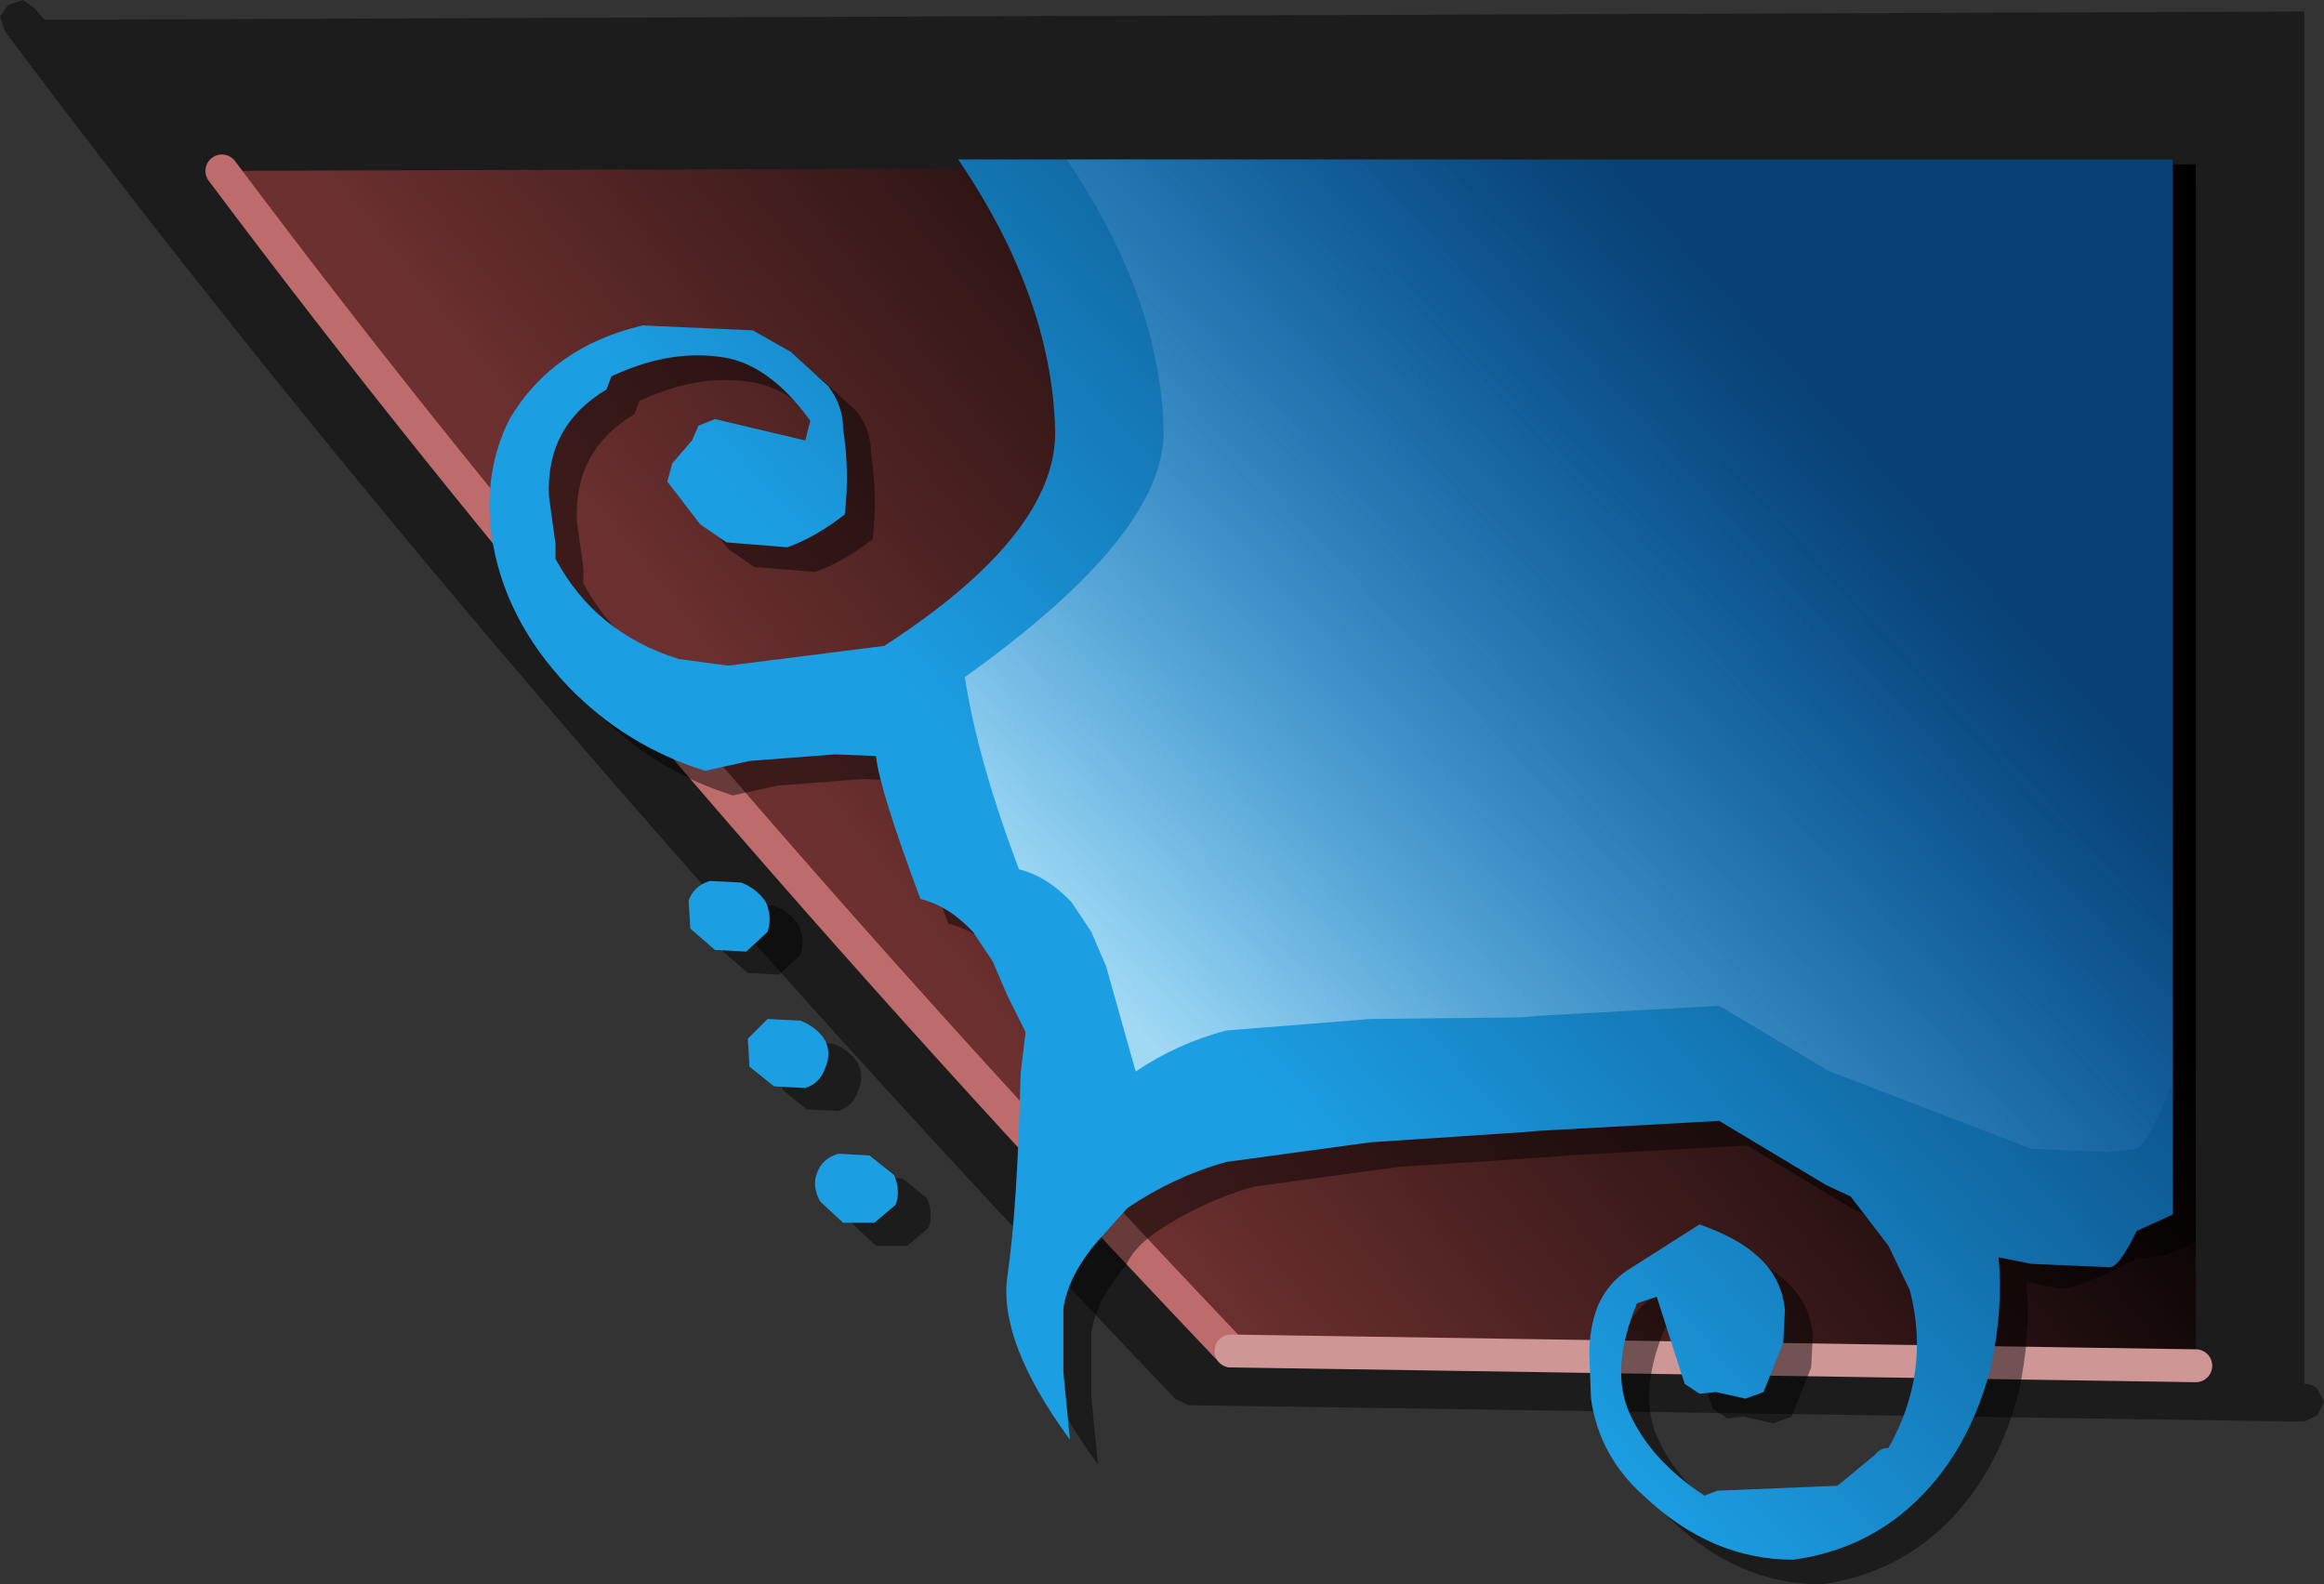 <?xml version="1.0" encoding="UTF-8" standalone="no"?>
<svg xmlns:xlink="http://www.w3.org/1999/xlink" height="48.2px" width="70.7px" xmlns="http://www.w3.org/2000/svg">
  <rect width="100%" height="100%" fill="#333333" stroke="none"/>
  <g transform="matrix(1.0, 0.0, 0.0, 1.0, 40.45, 25.65)">
    <path d="M30.05 17.4 L29.65 17.6 -4.3 17.1 -4.7 16.9 -4.75 16.85 Q-25.5 -4.9 -40.3 -24.7 L-40.45 -25.15 -40.2 -25.5 -39.75 -25.65 -39.4 -25.4 -39.1 -25.05 29.65 -25.3 29.65 16.45 Q29.9 16.45 30.05 16.6 L30.25 17.0 30.05 17.4" fill="#000000" fill-opacity="0.451" fill-rule="evenodd" stroke="none"/>
    <path d="M-33.7 -20.45 L26.35 -20.65 26.35 15.9 -3.0 15.45 Q-20.9 -3.35 -33.7 -20.45" fill="url(#gradient0)" fill-rule="evenodd" stroke="none"/>
    <path d="M-33.7 -20.45 Q-20.9 -3.35 -3.0 15.45" fill="none" stroke="#be6b6b" stroke-linecap="round" stroke-linejoin="round" stroke-width="1.0"/>
    <path d="M-3.0 15.45 L26.35 15.9" fill="none" stroke="#cf9696" stroke-linecap="round" stroke-linejoin="round" stroke-width="1.0"/>
    <path d="M-14.6 10.75 L-13.95 10.15 -13.0 10.2 -12.25 10.8 Q-12.05 11.25 -12.2 11.7 L-12.85 12.25 -13.8 12.25 -14.5 11.6 Q-14.75 11.15 -14.6 10.75 M-15.9 8.1 L-16.65 7.5 -16.7 6.65 -16.1 6.05 -15.1 6.1 Q-14.6 6.3 -14.35 6.7 -14.15 7.1 -14.35 7.55 -14.5 8.0 -14.95 8.15 L-15.9 8.1 M-18.5 2.45 Q-18.35 2.0 -17.85 1.85 L-16.9 1.9 Q-16.4 2.1 -16.15 2.5 -15.95 2.95 -16.1 3.4 L-16.75 4.0 -17.7 3.95 -18.45 3.3 -18.5 2.45 M-21.0 -13.45 L-21.15 -13.05 Q-23.0 -11.95 -22.9 -9.8 L-22.7 -8.35 -22.7 -7.9 Q-21.5 -5.65 -18.95 -4.85 L-17.45 -4.65 -12.7 -5.25 Q-7.45 -8.65 -7.5 -11.8 -7.6 -15.85 -10.45 -20.05 L26.35 -20.05 26.35 12.15 25.4 12.55 24.55 12.65 Q22.7 13.6 22.2 13.55 L21.2 13.35 Q21.35 14.95 20.95 16.75 20.2 19.6 18.2 21.2 16.8 22.3 14.95 22.55 12.45 22.55 10.4 20.6 9.05 19.4 8.8 17.65 L8.75 16.3 Q8.75 15.5 9.0 14.85 9.3 14.15 9.9 13.75 10.8 12.9 12.1 12.35 13.25 12.75 13.85 13.3 14.6 13.95 14.7 14.95 L14.65 15.95 14.05 17.45 13.5 17.65 12.6 17.45 12.1 17.5 11.65 17.2 10.8 14.55 10.2 14.75 Q9.35 16.8 10.0 18.15 10.65 19.55 12.25 20.6 L12.65 20.45 16.3 20.3 17.45 19.35 17.85 19.15 Q19.15 16.85 18.5 14.35 L17.85 13.0 16.7 11.5 15.95 11.15 12.7 9.2 7.25 9.5 6.65 9.55 2.1 9.85 -2.3 10.45 Q-3.9 10.9 -5.3 11.85 -5.95 12.3 -6.2 12.85 -7.1 13.9 -7.25 14.9 L-7.25 16.85 -7.05 18.9 Q-9.25 15.9 -8.95 13.9 -8.65 11.85 -8.55 7.75 L-8.4 6.5 -8.95 5.4 -9.4 4.35 -10.0 3.45 Q-10.75 2.65 -11.6 2.45 -12.85 -0.9 -12.95 -1.9 L-14.2 -1.95 -16.8 -1.75 -18.15 -1.45 Q-20.55 -2.2 -22.3 -4.0 -24.3 -6.1 -24.65 -8.65 -24.9 -10.55 -24.1 -12.15 -22.8 -14.35 -20.05 -15.0 L-16.7 -14.85 -15.55 -14.2 -14.4 -13.15 Q-13.95 -12.55 -13.95 -11.85 -13.75 -10.55 -13.9 -9.25 -14.8 -8.55 -15.65 -8.25 L-17.5 -8.4 -18.3 -8.95 -19.3 -10.25 -19.15 -10.8 -18.55 -11.5 -18.35 -11.95 -17.85 -12.15 -15.1 -11.5 -14.95 -12.1 Q-16.25 -13.9 -17.75 -14.05 -19.3 -14.25 -21.0 -13.45" fill="#000000" fill-opacity="0.451" fill-rule="evenodd" stroke="none"/>
    <path d="M-21.85 -14.2 L-22.0 -13.8 Q-23.85 -12.7 -23.75 -10.55 L-23.55 -9.1 -23.55 -8.65 Q-22.35 -6.4 -19.8 -5.6 L-18.3 -5.4 -13.55 -6.0 Q-8.3 -9.4 -8.35 -12.55 -8.45 -16.6 -11.3 -20.8 L25.65 -20.8 25.65 11.3 24.55 11.8 Q24.0 12.95 23.7 12.9 L21.35 12.8 20.35 12.6 Q20.5 14.2 20.1 16.0 19.35 18.85 17.35 20.45 15.95 21.55 14.1 21.8 11.6 21.8 9.55 19.85 8.2 18.65 7.95 16.9 L7.9 15.55 Q7.9 14.75 8.15 14.1 8.45 13.4 9.05 13.0 L11.25 11.6 Q12.4 12.0 13.0 12.55 13.75 13.2 13.85 14.2 L13.8 15.2 13.2 16.7 12.65 16.9 11.75 16.7 11.25 16.75 10.8 16.45 9.95 13.8 9.35 14.0 Q8.5 16.05 9.15 17.4 9.8 18.8 11.4 19.85 L11.8 19.7 15.45 19.55 16.6 18.6 Q16.75 18.4 17.0 18.4 18.3 16.1 17.65 13.6 L17.0 12.25 15.85 10.75 15.1 10.4 11.85 8.45 6.4 8.75 5.8 8.8 1.25 9.1 -3.15 9.7 Q-4.75 10.15 -6.15 11.1 L-7.05 12.1 Q-7.95 13.15 -8.1 14.15 L-8.1 16.1 -7.9 18.15 Q-10.1 15.15 -9.8 13.15 -9.5 11.1 -9.4 7.0 L-9.25 5.75 -9.8 4.65 -10.25 3.6 -10.85 2.7 Q-11.6 1.9 -12.45 1.7 -13.7 -1.65 -13.8 -2.65 L-15.05 -2.7 -17.65 -2.5 -19.0 -2.2 Q-21.4 -2.95 -23.15 -4.75 -25.15 -6.85 -25.5 -9.4 -25.75 -11.3 -24.95 -12.9 -23.65 -15.1 -20.9 -15.75 L-17.55 -15.6 -16.4 -14.95 -15.25 -13.9 Q-14.8 -13.3 -14.8 -12.6 -14.6 -11.3 -14.75 -10.0 -15.65 -9.3 -16.5 -9.0 L-18.35 -9.15 -19.15 -9.7 -20.15 -11.0 -20.0 -11.55 -19.4 -12.25 -19.2 -12.7 -18.7 -12.9 -15.95 -12.25 -15.8 -12.85 Q-17.1 -14.65 -18.6 -14.8 -20.15 -15.0 -21.85 -14.2" fill="url(#gradient1)" fill-rule="evenodd" stroke="none"/>
    <path d="M-15.5 10.9 Q-15.75 10.45 -15.6 10.05 -15.45 9.6 -14.95 9.45 L-14.0 9.5 -13.25 10.1 Q-13.05 10.55 -13.2 11.0 L-13.85 11.55 -14.8 11.55 -15.5 10.9 M-17.7 5.95 L-17.1 5.35 -16.1 5.4 Q-15.6 5.6 -15.35 6.0 -15.15 6.4 -15.35 6.85 -15.5 7.3 -15.95 7.45 L-16.9 7.4 -17.65 6.8 -17.7 5.95 M-17.15 1.8 Q-16.95 2.25 -17.1 2.7 L-17.75 3.3 -18.7 3.25 -19.45 2.6 -19.5 1.75 Q-19.35 1.3 -18.85 1.15 L-17.9 1.2 Q-17.4 1.4 -17.15 1.8" fill="#1c9ee3" fill-rule="evenodd" stroke="none"/>
    <path d="M-5.05 -12.55 Q-5.15 -16.6 -8.0 -20.8 L25.65 -20.8 25.65 7.3 Q24.9 9.15 24.55 9.3 L23.7 9.4 21.35 9.3 15.1 6.9 15.05 6.85 11.85 4.95 6.4 5.25 5.8 5.3 1.25 5.35 -3.15 5.7 Q-4.65 6.1 -5.9 6.95 L-6.8 3.75 -7.25 2.7 -7.85 1.8 Q-8.6 1.0 -9.45 0.8 -10.7 -2.5 -11.1 -5.05 -5.0 -9.4 -5.05 -12.55" fill="url(#gradient2)" fill-rule="evenodd" stroke="none"/>
  </g>
  <defs>
    <linearGradient gradientTransform="matrix(-0.015, 0.009, -0.083, -0.104, -40.95, -55.05)" gradientUnits="userSpaceOnUse" id="gradient0" spreadMethod="pad" x1="-819.2" x2="819.2">
      <stop offset="0.0" stop-color="#000000"/>
      <stop offset="1.0" stop-color="#6d3030"/>
    </linearGradient>
    <linearGradient gradientTransform="matrix(0.012, -0.011, 0.017, 0.019, 2.75, -7.2)" gradientUnits="userSpaceOnUse" id="gradient1" spreadMethod="pad" x1="-819.2" x2="819.2">
      <stop offset="0.0" stop-color="#1c9ee3"/>
      <stop offset="1.0" stop-color="#094176"/>
    </linearGradient>
    <linearGradient gradientTransform="matrix(0.012, -0.011, 0.012, 0.013, 1.3, -6.2)" gradientUnits="userSpaceOnUse" id="gradient2" spreadMethod="pad" x1="-819.2" x2="819.2">
      <stop offset="0.0" stop-color="#ddf3fb" stop-opacity="0.69"/>
      <stop offset="1.0" stop-color="#0f64b9" stop-opacity="0.0"/>
    </linearGradient>
  </defs>
</svg>
